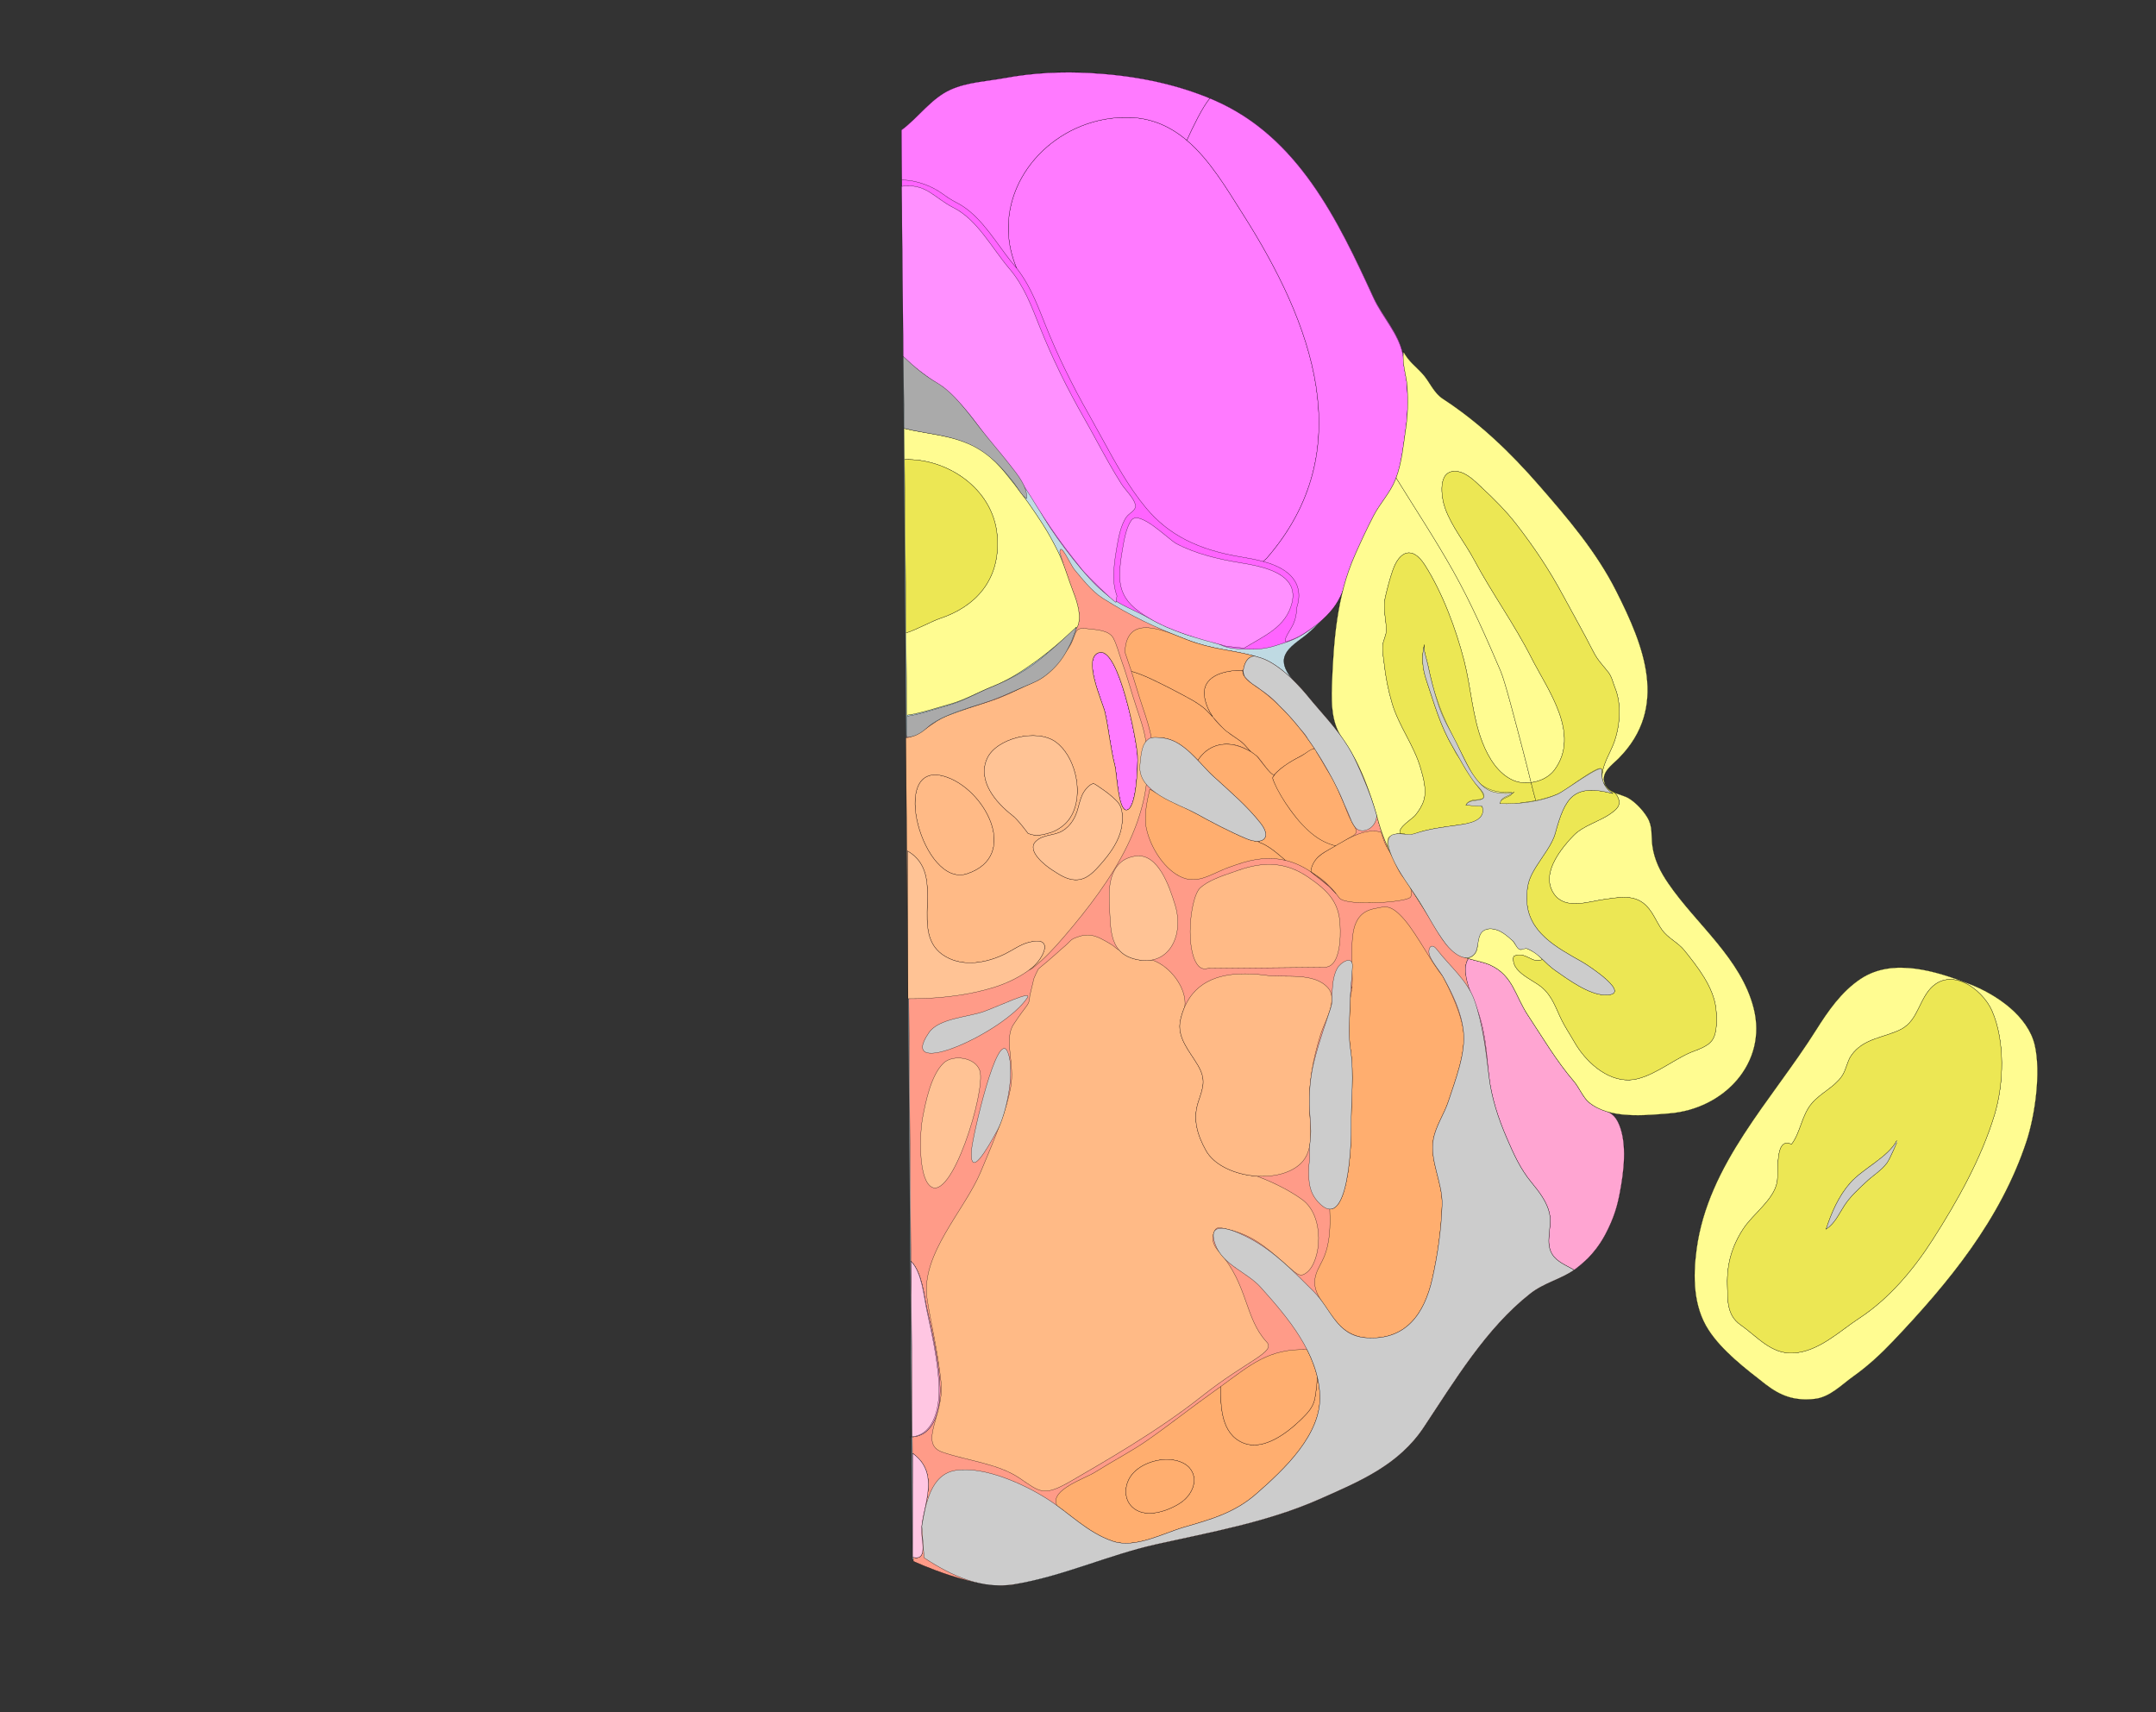 <svg width="8704" height="6911" xmlns="http://www.w3.org/2000/svg">
<rect width="100%" height="100%" fill="#333333" stroke="none"/>
<g transform="scale(1.0)">
<g id="180640617" order="1" parent_id="" graphic_group_label_id="28" graphic_group_label="Atlas - Adult Mouse" sub_image_id="100960200" transform=" scale(1.0, 1.0)"><path id="180640619" parent_id="180640617" order="0" structure_id="8" d="M7080.035,4069.88
			c-51.205-200.965-229.982-337.185-343.378-502.019c-33.128-48.157-57.444-95.359-65.534-153.385
			c-5.843-41.923,2.498-77.044-20.785-115.315c-17.29-28.417-45.333-58.409-73.292-75.813
			c-32.424-20.191-82.765-18.019-98.433-60.488c-16.637-45.092,29.252-73.856,56.621-101.602
			c203.437-206.227,100.824-455.032-9.729-674.396c-80.647-160.029-195.513-294.069-312.108-427.941
			c-114.189-131.111-240.313-252.719-386.56-347.981c-40.405-26.318-53.356-68.538-84.14-102.382
			c-27.928-30.716-55.373-49.147-76.205-88.021c-0.858,4.632-1.369,9.428-1.621,14.34c-0.402-2.08-0.805-4.161-1.219-6.233
			c-17.207-85.988-82.565-150.735-118.48-228.9c-144.175-313.814-304.934-649.133-643.271-795.776
			c-156.914-68.007-327.143-99.75-497.371-109.377c-117.162-6.626-233.405-1.19-348.896,20.195
			c-72.244,13.377-151.038,16.432-218.797,47.079c-78.187,35.36-129.173,112.071-197.563,162.49l44.809,5770.097
			c111.05,53.101,279.044,123.199,411.34,101.374c195.231-32.203,379.954-118.563,572.536-161.448
			c222.829-49.618,449.989-89.821,659.94-182.66c164.28-72.638,319.047-137.47,420.467-290.106
			c123.889-186.455,250.842-398.642,428.877-538.701c57.408-45.162,125.811-58.684,183.91-100.637
			c100.41-72.488,155.873-188.604,178.461-307.156c15.813-82.997,30.539-195.697-2.984-275.863
			c-11.999-28.68-26.605-41.623-43.275-50.16c77.941,21.58,172.599,11.871,246.246,5.881
			C6960.917,4476.964,7136.297,4290.684,7080.035,4069.88z M5277.309,2807.014c-32.979-40.652-114.402-101.861-89.244-161.688
			c15.211-36.173,60.098-60.91,88.867-85.099c39.847-33.498,72.957-71.599,105.006-112.369
			c21.154-26.902,34.096-55.447,45.111-86.12c-36.729,132.138-45.234,269.856-50.432,407.955
			c-2.597,69.118-0.137,140.094,33.32,196.729C5369.043,2911.039,5322.092,2862.206,5277.309,2807.014z M5456.758,3038.98
			c-0.744-1.358-1.507-2.693-2.26-4.041c35.656,61.041,73.331,146.814,111.245,284.56
			C5539.051,3222.543,5505.221,3127.385,5456.758,3038.98z M6414.146,4449.305c-13.057-10.947-24.209-29.349-35.141-47.451
			c10.926,18.095,22.074,36.484,35.123,47.437c1.018,0.854,2.049,1.685,3.084,2.511
			C6416.193,4450.99,6415.172,4450.165,6414.146,4449.305z" style="stroke:black;fill:#bfdae3"/><path id="180640620" parent_id="180640617" order="1" structure_id="8" d="M6897.411,5368.913
			c54.653,84.274,148.474,155.933,227.901,217.754c63.119,49.119,118.388,69.13,199.437,60.858
			c62.795-6.408,109.677-57.188,158.804-92.08c57.976-41.168,110.215-89.723,159.094-141.125
			c225.87-237.533,434.32-491.354,538.53-806.113c34.74-104.936,59.224-279.484,33.747-389.073
			c-27.708-119.162-156.432-205.675-264.063-247.21c-133.045-51.341-308.699-107.572-439.238-20.904
			c-77.561,51.49-131.813,130.09-180.499,207.471c-178.263,283.278-436.13,540.506-482.175,885.494
			C6834.357,5153.298,6835.343,5273.2,6897.411,5368.913z" style="stroke:black;fill:#bfdae3"/><path id="180640649" parent_id="180640617" order="2" structure_id="313" d="M4153.677,1985.58
			c-46.388-70.1-89.479-117.782-143.144-187.467c-53.313-69.228-99.764-148.117-180.869-216.186
			c-48.012-40.289-137.936-98.901-183.044-141.554l-7.347-916.021c68.391-50.42,119.377-127.13,197.563-162.491
			c67.759-30.647,146.554-33.702,218.797-47.079c115.49-21.385,231.733-26.821,348.896-20.195
			c170.229,9.627,340.457,41.371,497.371,109.377c338.338,146.645,499.097,481.962,643.271,795.776
			c35.915,78.165,101.273,142.912,118.48,228.9c19.57,97.811,26.242,204.123,11.543,302.931
			c-9.977,66.947-16.262,140.68-41.381,204.149c-21.143,53.415-61.92,95.413-88.283,145.996
			c-26.699,51.229-51.142,104.25-74.566,156.898c-11.877,26.686-21.375,54.741-30.33,82.513
			c-15.021,46.542-28.486,88.307-58.699,126.729c-51.717,65.77-113.544,120.832-194.225,146.519
			c-13.106,4.168-25.899,8.024-38.869,12.278c-34.276,11.242-75.394,16.015-111.396,14.236
			c-34.008-1.683-78.188-1.465-108.847-17.53c-42.365-22.203-95.584-27.038-141.242-42.69
			c-47.689-16.351-98.873-38.37-140.063-60.865c-99.956-54.591-139.218-56.869-221.895-137.101
			c-67.783-65.784-186.762-220.644-229.504-306.991C4189.216,2042.201,4161.79,1997.833,4153.677,1985.58z" style="stroke:black;fill:#ff64ff"/><path id="180640650" parent_id="180640617" order="3" structure_id="313" d="M4592.371,3049.288
			c2.104,34.935-3.455,222.676-46.1,220.627c-32.297-1.549-37.914-149.937-44.883-176.881
			c-18.289-70.759-24.699-146.657-40.633-217.986c-8.887-39.794-94.955-224.364-21.635-241.284
			C4517.902,2615.646,4588.773,2989.381,4592.371,3049.288z" style="stroke:black;fill:#ff64ff"/><path id="180640656" parent_id="180640617" order="4" structure_id="811" d="M4791.584,566.575
			c-63.791-54.072-139.383-90.526-233.868-92.663c-270.331-6.113-496.71,211.619-486.833,462.162h-0.003
			c1.888,47.873,12.409,96.943,32.89,145.881c0.529,0.67,1.041,1.347,1.564,2.019l0.012-0.009c0.64,0.818,1.26,1.646,1.892,2.466
			c0.715,0.929,1.433,1.856,2.14,2.789c0.912,1.203,1.807,2.413,2.703,3.622c0.668,0.9,1.342,1.798,2.002,2.702
			c0.946,1.297,1.877,2.602,2.809,3.905c0.589,0.823,1.186,1.644,1.77,2.471c1.141,1.618,2.263,3.246,3.381,4.875
			c0.355,0.519,0.721,1.033,1.074,1.552c1.459,2.142,2.896,4.291,4.316,6.448c0.469,0.711,0.924,1.429,1.389,2.142
			c0.955,1.464,1.908,2.929,2.845,4.398c0.563,0.885,1.115,1.774,1.672,2.662c0.821,1.309,1.646,2.615,2.456,3.93
			c0.583,0.946,1.156,1.896,1.732,2.845c0.769,1.265,1.537,2.526,2.293,3.794c0.586,0.981,1.164,1.966,1.744,2.951
			c0.73,1.241,1.461,2.483,2.183,3.729c0.58,1.002,1.153,2.007,1.729,3.013c0.707,1.237,1.41,2.476,2.106,3.717
			c0.567,1.012,1.133,2.025,1.694,3.039c0.689,1.244,1.375,2.489,2.056,3.736c0.554,1.014,1.104,2.028,1.651,3.046
			c0.676,1.255,1.348,2.512,2.015,3.771c0.536,1.011,1.071,2.023,1.603,3.036c0.668,1.276,1.33,2.554,1.989,3.833
			c0.517,1.001,1.034,2.001,1.545,3.004c0.666,1.307,1.324,2.615,1.981,3.923c0.49,0.979,0.984,1.956,1.472,2.937
			c0.679,1.366,1.349,2.733,2.019,4.104c0.453,0.925,0.91,1.848,1.357,2.772c0.729,1.504,1.448,3.011,2.167,4.518
			c0.379,0.794,0.763,1.586,1.14,2.381c0.961,2.03,1.912,4.063,2.856,6.099c0.127,0.273,0.258,0.548,0.385,0.821
			c1.071,2.313,2.131,4.63,3.183,6.948c0.336,0.741,0.668,1.484,1,2.227c0.711,1.579,1.424,3.157,2.127,4.738
			c0.41,0.925,0.815,1.851,1.225,2.774c0.62,1.405,1.241,2.811,1.855,4.218c0.431,0.986,0.856,1.975,1.285,2.96
			c0.584,1.349,1.168,2.695,1.748,4.044c0.437,1.018,0.869,2.035,1.304,3.054c0.563,1.318,1.125,2.639,1.683,3.959
			c0.439,1.038,0.875,2.076,1.313,3.114c0.549,1.308,1.098,2.614,1.643,3.921c0.434,1.039,0.865,2.077,1.297,3.116
			c0.543,1.312,1.084,2.621,1.625,3.931c0.426,1.035,0.853,2.07,1.276,3.105c0.544,1.327,1.086,2.653,1.627,3.98
			c0.412,1.011,0.824,2.021,1.233,3.031c0.551,1.356,1.1,2.711,1.646,4.067c0.398,0.988,0.799,1.976,1.197,2.964
			c0.555,1.376,1.106,2.752,1.658,4.128c0.391,0.971,0.78,1.942,1.168,2.913c0.58,1.45,1.16,2.898,1.737,4.348
			c0.349,0.874,0.698,1.749,1.046,2.622c0.674,1.691,1.346,3.382,2.018,5.071c0.252,0.633,0.504,1.267,0.756,1.899
			c0.916,2.309,1.832,4.614,2.748,6.919l6.235,15.677c48.8,122.352,107.547,243.302,179.618,369.76l50.389,91.017
			c52.709,96.623,107.222,196.541,176.955,280.318c90.267,108.454,209.192,169.719,385.613,198.639
			c29.111,4.771,59.336,10.293,88.014,18.11l14.256-12.965c380.781-437.586,181.947-951.991-95.705-1388.427
			C4953.176,762.83,4885.044,645.794,4791.584,566.575" style="stroke:black;fill:#ff7aff"/><path id="180640655" parent_id="180640617" order="5" structure_id="820" d="M4070.883,936.075
			c-9.877-250.543,216.502-468.275,486.833-462.162c94.485,2.136,170.077,38.59,233.868,92.663l0.586-1.641
			c23.165-50.239,61.777-131.773,92.286-167.956c-152.049-63.158-315.983-93.068-479.925-102.378
			c-117.163-6.651-233.406-1.202-348.896,20.255c-72.242,13.426-151.037,16.488-218.795,47.24
			c-78.186,35.487-129.17,112.464-197.56,163.062l1.617,201.605l-1.001,0.005c61.06-0.677,124.295,26.408,161.39,52.944
			c18.078,12.928,36.769,26.299,59.046,37.469c2.146,1.077,4.271,2.188,6.383,3.322c0.688,0.369,1.364,0.752,2.046,1.126
			c1.423,0.781,2.841,1.567,4.246,2.373c0.791,0.453,1.574,0.916,2.359,1.377c1.293,0.759,2.581,1.526,3.86,2.307
			c0.802,0.487,1.6,0.979,2.396,1.477c1.274,0.795,2.54,1.603,3.801,2.417c0.757,0.489,1.518,0.977,2.27,1.474
			c1.364,0.9,2.716,1.817,4.063,2.741c0.624,0.428,1.252,0.847,1.872,1.277c1.955,1.359,3.897,2.741,5.82,4.148
			c0.104,0.076,0.206,0.155,0.31,0.231c1.821,1.337,3.629,2.696,5.424,4.074c0.629,0.481,1.25,0.977,1.875,1.464
			c1.268,0.988,2.531,1.979,3.785,2.987c0.715,0.573,1.423,1.153,2.133,1.733c1.164,0.951,2.322,1.908,3.476,2.874
			c0.722,0.604,1.439,1.211,2.155,1.822c1.152,0.981,2.298,1.975,3.439,2.973c0.681,0.596,1.362,1.188,2.039,1.789
			c1.243,1.104,2.478,2.22,3.707,3.341c0.554,0.505,1.109,1.001,1.66,1.509c1.768,1.629,3.524,3.271,5.267,4.937
			c0.189,0.182,0.377,0.368,0.566,0.551c1.558,1.492,3.104,2.997,4.643,4.518c0.592,0.584,1.177,1.177,1.766,1.765
			c0.819,0.818,1.644,1.63,2.456,2.456c-0.813-0.825-1.637-1.637-2.456-2.456c34.404,34.376,64.136,75.218,93.285,115.271
			c19.853,27.287,38.603,53.058,58.315,76.141c3.59,4.206,7.08,8.46,10.475,12.758c-20.48-48.937-31.002-98.008-32.89-145.881
			L4070.883,936.075" style="stroke:black;fill:#ff7aff"/><path id="180640654" parent_id="180640617" order="6" structure_id="828" d="M5663.688,1432.719
			c-17.209-86.296-82.57-151.273-118.488-229.719c-144.184-314.931-304.95-651.443-643.293-798.621
			c-5.797-2.521-11.617-4.977-17.449-7.399c-30.509,36.183-69.121,117.717-92.286,167.956l-0.586,1.641
			c93.46,79.219,161.592,196.255,226.699,298.603c277.651,436.438,476.485,950.841,95.705,1388.427l-14.257,12.966
			c52.204,14.23,99.282,36.077,125.18,74.905c12.289,18.427,18.547,39.065,18.729,61.652c0.092,11.305-1.344,23.092-4.297,35.336
			c-0.271,1.13-0.566,2.256-0.87,3.38c-0.097,0.358-0.198,0.716-0.298,1.072c-0.215,0.767-0.436,1.529-0.663,2.292
			c-0.129,0.43-0.257,0.859-0.39,1.288c-0.209,0.675-0.429,1.348-0.648,2.021c-0.137,0.418-0.264,0.836-0.404,1.252h0.002
			c-1.258,25.813-5.609,51.233-17.352,74.452c-8.116,16.052-18.992,31.118-26.467,47.556c-4.533,9.969-5.264,16.094-1.063,19.146
			c23.607-7.756,45.614-16.576,61.385-26.152c49.054-29.786,94.179-64.25,129.424-109.228
			c30.211-38.56,43.676-80.469,58.694-127.178c8.954-27.868,18.452-56.024,30.328-82.804
			c23.425-52.834,47.862-106.042,74.563-157.452c26.36-50.762,67.138-92.909,88.277-146.516
			c25.118-63.691,31.4-137.687,41.375-204.87C5689.936,1637.566,5683.262,1530.877,5663.688,1432.719z" style="stroke:black;fill:#ff7aff"/><path id="180640651" parent_id="180640617" order="7" structure_id="460" d="M4592.371,3049.288c2.104,34.935-3.455,222.676-46.1,220.627
			c-32.297-1.549-37.914-149.937-44.883-176.881c-18.289-70.759-24.699-146.657-40.633-217.986
			c-8.887-39.794-94.955-224.364-21.635-241.284C4517.902,2615.646,4588.773,2989.381,4592.371,3049.288z" style="stroke:black;fill:#ff7aff"/><path id="180640652" parent_id="180640617" order="8" structure_id="795" d="M4509.229,2405.671
			c-8.801-23.068-13.027-48.104-13.258-76.625c-0.252-31.552,3.943-67.167,10.848-108.451l0.473-2.834
			c6.765-40.505,16.018-95.983,39.746-130.249c12.354-17.84,43.149-27.088,35.893-52.402c-7.977-27.819-40.494-57.707-56.217-82.456
			c-17.956-28.259-34.9-57.141-51.406-86.261c-33.08-58.377-64.19-117.837-97.416-176.132
			c-68.86-120.829-129.543-243.584-181.049-372.731c-33.039-82.859-63.229-164.23-121.834-232.873
			c-69.774-81.717-129.166-197.86-225.469-246.153c-78.025-39.124-110.475-100.092-209.824-86.171l6.941,692.102
			c45.11,42.807,135.036,101.629,183.048,142.061c81.108,68.309,127.561,147.482,180.875,216.958
			c47.493,61.889,110.786,135.756,151.599,202.633c71.598,117.31,120.09,186.117,206.483,293.71
			c22.349,27.823,118.683,120.895,136.386,131.877L4509.229,2405.671z" style="stroke:black;fill:#ff90ff"/><path id="180640653" parent_id="180640617" order="9" structure_id="616" d="M5214.936,2374.903c-0.242-0.714-0.563-1.375-0.83-2.078
			c-0.74-1.998-1.473-3.996-2.351-5.916c-0.024-0.062-0.065-0.117-0.091-0.177c-29.754-64.612-136.161-83.619-203.85-94.715
			c-0.058-0.009-0.105-0.021-0.162-0.031c-88.356-14.495-178.734-35.458-258.469-77.288c-31.824-16.7-150.467-139.744-182.392-93.64
			c-21.202,30.623-29.824,84.67-36.308,123.453c-22.989,137.55-13.969,198.164,107.75,270.527
			c91.41,54.348,192.283,81.375,311.963,113.586l72.272,7.717c81.765-49.987,169.812-85.131,193.538-183.451
			c0.896-3.731,1.625-7.376,2.184-10.932C5220.988,2404.184,5219.594,2388.597,5214.936,2374.903z" style="stroke:black;fill:#ff90ff"/><path id="180640627" parent_id="180640617" order="10" structure_id="771" d="M6266.033,5062.816
			c-28.411-46.328-1.454-105.223-9.148-155.592c-7.916-51.824-43.459-96.508-75.873-135.914
			c-43.572-52.965-70.476-113.074-97.519-175.799c-35.774-82.967-62.558-164.67-72.86-254.403
			c-11.082-96.515-14.814-177.37-56.31-290.662c-17.153-46.828-57.545-135.386-26.015-180.901
			c-13.379-4.144-26.567-9.31-39.33-16.793c-57.861-33.948-77.722-83.477-111.914-138.484
			c-76.799-123.559-172.47-253.612-211.321-394.768c-26.692-96.957-60.522-192.114-108.985-280.52
			c-48.711-88.863-116.246-154.074-179.457-231.982c-43.988-54.209-119.793-129.774-187.164-151.123
			c-104.562-33.133-185.621-29.614-300.543-74.299c-128.683-50.035-222.472-93.604-338.779-167.26
			c-43.189-27.35-85.671-82.143-113.404-115.164c-15.387-18.328-57.115-115.355-58.885-70
			c36.439,128.211,71.299,207.7,72.895,258.494c2.797,89.099-74.169,205.375-149.673,250.502
			c-111.871,66.871-246.655,93.012-435.972,182.906c-34.142,16.213-66.227,51.395-105.327,48.774l22.7,2830.78
			c1.815-0.126,3.609-0.283,5.371-0.488l-9.84-708.113c45.147,47.529,51.474,138.283,65.066,198.839
			c22.059,98.306,43.653,193.878,50.518,294.924c5.177,76.356-10.572,203.208-105.744,214.351l0.009,0.631
			c-0.583,0.067-3.009,0.102-5.377,0.112l1.508,188.051l0.235-121.813c75.916,55.974,68.929,129.369,51.204,214.194
			c-9.489,45.405-18.406,72.954-14.257,120.47c2.683,30.662,17.516,98.403-34.795,84.832l0.125,15.729
			c0,0,260.48,122.286,408.254,93.497c194.209-37.838,379.953-118.563,572.535-161.448c222.83-49.618,449.989-89.822,659.94-182.66
			c164.281-72.639,319.048-137.471,420.467-290.107c123.89-186.455,250.843-398.641,428.878-538.701
			c57.407-45.162,121.084-57.404,177.695-96.279C6323.277,5107.867,6285.622,5094.759,6266.033,5062.816z M4546.271,3269.915
			c-32.297-1.549-37.914-149.937-44.883-176.881c-18.289-70.759-24.699-146.657-40.633-217.986
			c-8.887-39.794-94.955-224.364-21.635-241.284c78.78-18.117,149.652,355.618,153.25,415.524
			C4594.475,3084.221,4588.916,3271.964,4546.271,3269.915z" style="stroke:black;fill:#ff9b88"/><path id="180640634" parent_id="180640617" order="11" structure_id="7" d="M5368.37,4883.762c2.493,64.278,2.228,131.551-24.155,192.846
			c-14.689,34.137-37.078,61.873-36.537,101.102c0.569,41.625,26.496,72.379,48.646,105.138
			c17.77,26.269,36.343,52.377,59.456,74.271c25.646,24.295,61.214,40.043,96.519,42.929
			c163.375,13.349,238.639-97.242,270.381-239.167c21.828-97.593,35.799-196.984,39.261-296.895
			c3.095-89.088-51.11-177.269-35.177-265.172c9.85-54.346,43.967-101.873,60.557-152.793
			c27.088-83.117,70.998-194.064,60.842-282.427c-10.521-91.49-84.172-223.448-84.172-223.448
			c-41.19-48.797-102.051-165.389-150.963-223.816c-54.592-65.2-79.482-57.385-108.897-51.412
			c-25.419,5.164-79.217,9.228-97.929,83.681c-17.883,71.177-1.063,212.303-9.181,241.183l2.095-7.603
			c-3.871,23.418-8.414,46.512-8.727,64.39c-1.096,62.334-8.014,124.954,1.475,186.982c16.195,105.872,1.608,208.5,3.283,313.971
			c0.738,46.539-6.967,335.685-86.689,333.481L5368.37,4883.762z" style="stroke:black;fill:#ffae6f"/><path id="180640642" parent_id="180640617" order="12" structure_id="123" d="M5673.771,3550.948
			c-20.006-21.214-33.395-46.991-43.711-74.37c-8.83-23.432-24.008-42.151-35.238-64.771c-7.915-15.949-13.542-33.835-18.445-51.826
			l-3.605-1.188c-54.287-16.149-122.736,19.628-182.857,55.339c-56.15,33.357-87,50.239-97.271,94.598l-1.771,9.728
			c1.635,1.087,3.269,2.187,4.901,3.307c28.423,19.513,60.565,34.269,111.108,102.95c25.524,34.684,281.11,18.531,288.799-5.056
			C5703.885,3594.494,5690.479,3568.661,5673.771,3550.948z" style="stroke:black;fill:#ffae6f"/><path id="180640644" parent_id="180640617" order="13" structure_id="860" d="M4694.188,2978.797
			c56.367,6.506,100.931,47.503,141.545,90.255l2.883-3.567c33.649-49.05,82.041-65.748,130.313-60.407
			c40.508,1.999,85.394,32.75,80.493,28.207c-25.604-23.742-13.686-20.454-51.123-48.563
			c-15.574-11.342-30.898-19.509-38.834-27.443c-24.591-18.918-46.787-39.809-63.986-64.482l-13.928-14.184
			c-19.133-22.889-54.138-45.328-80.271-59.166c-26.099-13.815-49.412-27.243-76.06-40.459
			c-50.313-24.953-102.9-53.479-157.469-69.218l-0.202-0.065c8.022,24.917,15.567,49.74,22.951,74.078l7.222,23.746l16.383,50.308
			c13.252,39.44,26.929,80.147,34.258,122.126C4663.477,2977.441,4679.053,2977.046,4694.188,2978.797z" style="stroke:black;fill:#ffae6f"/><path id="180640648" parent_id="180640617" order="14" structure_id="868" d="M4959.465,2957.275
			c5.785,4.375,25.502,18.646,38.834,27.443c12.746,8.413,20.193,14.989,25.991,21.124c12.388,13.108,17.231,24.198,50.108,46.884
			c12.961,8.942,59.039,86.144,70.401,73.882c44.997-48.558,126.135-81.814,161.161-105.814
			c-2.113-4.979-25.211-35.452-27.098-39.247c-9.447-13.103-19.176-26-29.191-38.665c-10.542-11.989-24.846-30.891-45.417-53.506
			c-11.896-13.078-26.058-25.514-42.362-43.446c-21.953-21.029-45.033-40.915-69.299-59.46c-9.276-6.438-17.547-11.887-24.095-16.47
			c-4.626-3.238-8.823-6.323-12.633-9.256c-13.25-8.904-25.237-18.092-31.601-30.594c-5.723-8.123-5.768-12.149-5.768-12.149
			l-2.247-11.797c-73.382-1.934-170.76,22.694-152.502,112.888c5.706,28.184,16.849,52.357,31.728,73.702
			C4895.479,2892.793,4942.508,2949.951,4959.465,2957.275z" style="stroke:black;fill:#ffae6f"/><path id="180640647" parent_id="180640617" order="15" structure_id="875" d="M5308.205,3023.038
			c-11.893-5.185-40.893,22.255-60.352,31.659c-35.959,17.378-93.49,52.199-110.604,86.054
			c21.771,70.159,77.695,136.263,101.895,168.713c27.095,36.313,88.595,91.196,145.071,103.669c2.556,0.564,5.61,3,7.629,1.426
			c4.987-3.892,10.911-6.525,17.321-10.225c10.687-6.166,23.102-13.293,34.205-19.821c8.463-4.976,22.137-11.415,26.461-16.004
			c16.236-17.229-7.551-35.917-14.274-54.562c-0.353-0.654-0.706-1.306-1.058-1.947c-12.355-22.517-20.383-46.316-28.576-67.569
			c-16.822-35.826-33.559-83.345-55.627-116.464c-16.102-24.164-36.604-63.316-54.182-90.467
			C5313.17,3032.949,5313.036,3025.145,5308.205,3023.038z" style="stroke:black;fill:#ffae6f"/><path id="180640646" parent_id="180640617" order="16" structure_id="883" d="M4725.223,2778.982
			c26.646,13.217,49.961,26.645,76.059,40.459c26.133,13.838,61.137,36.278,80.271,59.168l13.926,14.183
			c-14.879-21.345-26.021-45.519-31.727-73.702c-18.258-90.193,79.12-114.82,152.502-112.888L5018.5,2718
			c0,0,0.045,4.027,5.768,12.148c-4.908-9.642-6.471-21.252-2.678-36.229c7.695-30.393,22.875-43.786,42.199-45.791
			c-92.324-25.133-169.104-25.691-274.194-66.553c-84.737-32.949-241.42-110.588-248.116,50.794
			c0.316,0.954,7.846,23.458,7.846,23.458c6.424,17.913,12.446,35.916,18.229,53.872l0.202,0.065
			C4622.32,2725.505,4674.908,2754.03,4725.223,2778.982z" style="stroke:black;fill:#ffae6f"/><path id="180640645" parent_id="180640617" order="17" structure_id="891" d="M4968.93,3005.077
			c-48.272-5.341-96.664,11.356-130.313,60.407l-2.884,3.567c21.611,22.749,42.107,45.994,62.667,64.806
			c64.188,58.729,137.658,121.236,191.03,189.863c34.568,44.451,21.767,71.144-12.071,72.043l6.944,4.91
			c37.429,12.859,74.015,46.109,103.334,71.023l1.063,1.055c36.754,8.678,72.035,24.967,107.074,49.01
			c25.884,17.77,49.354,34.78,97.995,85.799c-30.954-37.279-87.775-72.885-97.995-85.799c-8.041-10.161,4.397-37.423,17.728-54.068
			c18.418-23.002,49.957-36.213,78.344-53.135l-1.932-0.428c-43.84-12.086-75.002-31.367-107.508-60.7
			c-68.386-61.708-130.842-166.274-145.155-212.68c-0.831-1.957,9.332-15.312,7.551-14.143
			c-10.175,6.677-37.091-32.239-70.401-73.881C5045.188,3026.39,4998.503,3008.348,4968.93,3005.077" style="stroke:black;fill:#ffae6f"/><path id="180640643" parent_id="180640617" order="18" structure_id="915" d="M5084.302,3400.674l-6.944-4.91
			c-12.492,0.334-27.848-2.844-44.752-9.948c-67.412-28.335-140.271-66.487-204.143-101.878
			c-39.706-22.004-120.573-60.392-186.693-97.747c-10.832,46.801-23.655,105.616-14.853,152.028
			c13.149,69.367,58.884,149.114,118.251,189.043c82.298,55.347,140.93-0.515,221.991-28.205l23.401-8.104
			c73.631-26.18,137.865-32.432,198.14-18.201l-1.063-1.055C5158.316,3446.783,5121.73,3413.533,5084.302,3400.674z" style="stroke:black;fill:#ffae6f"/><path id="180640631" parent_id="180640617" order="19" structure_id="122" d="M5328.548,5632.279
			c-1.058-25.955-4.837-51.324-10.865-76.129c-0.388,41.446-9.847,90.802-9.847,90.802c-6.594,34.144-30.488,58.729-54.701,82.315
			c-55.521,54.069-151.736,129.295-234.358,95.308c-88.386-36.353-91.513-146.199-90.431-226.423l-0.045-1.036
			c-8.055,5.856-16.313,11.8-24.815,17.813c-88.731,62.752-182.13,136.86-271.272,199.051
			c-62.844,43.846-122.305,73.512-213.5,130.194c-38.644,24.021-178.324,69.642-153.1,129.716l-1.32,1.719
			c73.787,53.352,140.66,116.906,229.445,146.359c89.586,29.682,201.714-32.415,286.251-56.914
			c109.135-31.615,204.058-57.863,291.707-134.582C5185.04,5931.264,5335.001,5790.578,5328.548,5632.279z M4784.57,6051.498
			c-6.791,6.475-14.487,12.484-23.07,17.863c-51.514,32.315-141.682,62.777-191.682,12.905
			c-36.658-36.554-29.348-96.093,3.11-133.397c36.828-42.336,108.215-64.072,163.729-55.26
			C4833.949,5909.061,4842.057,5996.708,4784.57,6051.498z" style="stroke:black;fill:#ffae6f"/><path id="180640629" parent_id="180640617" order="20" structure_id="105" d="M4736.658,5893.609
			c-55.514-8.813-126.9,12.924-163.729,55.26c-32.459,37.306-39.77,96.845-3.111,133.397c50,49.872,140.168,19.41,191.682-12.905
			c8.584-5.379,16.279-11.39,23.071-17.863C4842.057,5996.708,4833.949,5909.061,4736.658,5893.609z" style="stroke:black;fill:#ffae6f"/><path id="180640630" parent_id="180640617" order="21" structure_id="114" d="M5018.775,5824.575
			c82.623,33.987,178.838-41.237,234.358-95.308c24.213-23.588,48.108-48.172,54.701-82.315c0,0,9.459-49.354,9.847-90.802
			c-9.041-37.199-23.152-73.121-40.805-107.809l0.204-0.113c-155.021-5.564-229.332,62.042-348.78,148.889l0.045,1.035
			C4927.264,5678.376,4930.391,5788.223,5018.775,5824.575z" style="stroke:black;fill:#ffae6f"/><path id="180640639" parent_id="180640617" order="22" structure_id="880" d="M3809.686,3132.96
			c164.17,45.41,313.224,322.429,93.902,394.534C3725.93,3585.73,3585.759,3071.023,3809.686,3132.96z" style="stroke:black;fill:#ffba86"/><path id="180640628" parent_id="180640617" order="23" structure_id="898" d="M4626.003,2991.839
			c-9.255-60.307-33.269-118.472-51.243-177.381c-15.5-50.776-30.09-100.557-48.033-150.604
			c-10.079-28.114-17.549-59.545-31.335-86.347c-0.05-0.101-0.099-0.198-0.147-0.294c-16.443-32.272-64.571-34.49-95.408-38.139
			c-55.233-6.536-51.582-0.756-70.213,47.24c-9.008,23.201-26.146,43.104-40.133,63.415
			c-29.551,42.836-64.383,80.302-111.655,101.759c-59.278,26.909-118.079,58.797-180.22,78.794
			c-59.211,19.06-118.614,37.706-176.56,60.374c-55.61,21.75-107.149,80.249-164.038,88.311l8.678,1052.664l-1.685-596.177
			c166.478,97.863-5.908,335.313,154.291,426.819c73.86,42.194,166.476,24.375,238.882-11.087
			c31.9-15.635,60.188-37.419,95.051-46.78c107.528-28.874,59.897,64.471,14.299,101.953c-4.506,3.705-9.181,7.318-13.983,10.846
			c10.478-6.014,16.905-9.849,16.905-9.849c46.356-36.088,86.521-79.575,128.929-129.187
			C4487.154,3557.355,4672.262,3293.275,4626.003,2991.839z M3903.588,3527.494c-177.659,58.236-317.829-456.471-93.902-394.534
			C3973.855,3178.37,4122.909,3455.389,3903.588,3527.494z M4150.148,3363.874c0,0-39.564-54.351-61.964-71.603
			c-68.092-52.433-142.678-140.426-103.424-229.332c36.44-82.537,200.776-123.868,277.925-67.341
			c36.579,26.945,63.466,73.161,76.884,123.923c18.888,71.45,11.087,151.89-33.911,200.24
			c-15.682,16.853-41.484,33.944-63.837,40.858C4209.413,3370.633,4180.111,3377.48,4150.148,3363.874z M4521.682,3363.967
			c-14.998,46.412-45.654,87.217-77.479,123.577c-24.979,28.536-54.348,61.476-94.962,63.896
			c-39.215,2.336-70.157-19.715-101.692-39.867c-27.465-17.544-104.631-77.456-65.854-115.046
			c30.391-29.452,73.455-21.642,107.618-42.259c34.698-20.937,53.501-55.389,63.496-93.608
			c5.511-21.062,11.034-43.579,22.077-62.539c5.33-9.149,30.413-41.75,45.157-32.589c0.081,0.048,71.095,44.174,96.04,77.484
			C4538.412,3272.834,4532.042,3331.889,4521.682,3363.967z M4546.271,3269.915c-32.297-1.549-37.914-149.937-44.883-176.881
			c-18.289-70.759-24.699-146.657-40.633-217.986c-8.887-39.794-94.955-224.364-21.635-241.284
			c78.78-18.117,149.652,355.618,153.25,415.524C4594.475,3084.221,4588.916,3271.964,4546.271,3269.915z" style="stroke:black;fill:#ffba86"/><path id="180640632" parent_id="180640617" order="24" structure_id="1093" d="M5074.068,4747.789
			c42.846,16.109,119.012,48.332,182.432,94.211c94,68,77.264,248.164,20,294c-30.426,24.354-40.174,7.796-104.57-48.355
			c-64.377-56.133-117.762-100.283-207.414-123.297c-47.22-12.121-53.679-10.578-61.412,5.306
			c-7.756,15.935-16.658,46.288,19.396,84.349c116,132,102,266,190,362c42,42-76,74-260,220s-408,272-524,340s-128,48-214-10
			s-212-70-310-104s7.732-154.537-4.882-278.517C3786.102,5450.648,3754.5,5326,3742.5,5240
			c-24.786-177.634,150.215-352,216.215-508s104.803-252.729,121.311-341.021c18.264-97.692-28.524-193.979,11.803-255.726
			c56.632-86.711,63.672-74.254,65.672-116.405l13.508-56.185c0-12.664,21.492-51.769,21.492-51.769
			c13.135-10.226,57.755-48.223,70.088-59.606l24.385-21.829c35.423-28.814,31.85-34.956,53.527-43.46
			c52-20.399,78.136-15.333,148,28c11.789,7.313,19.717,17.188,30.203,21.946h-0.002c17.631,19.623,43.877,33.754,83.273,39.729
			c17.75,2.693,34.126,2.379,49.036-0.492l-0.002-0.009c74.701,25.145,141.563,115.569,132.177,188.304
			c-7.084,16-12.945,33.736-17.441,53.356c-16.187,70.652,36.345,125.521,69.828,182.416c34.926,59.341,21.537,90.398,2.178,148.803
			c-23.078,69.642-4.258,132.744,30.674,195.787c34.005,61.371,120.001,98.543,205.646,103.953v-0.004H5074.068z" style="stroke:black;fill:#ffba86"/><path id="180640636" parent_id="180640617" order="25" structure_id="534" d="M4998.438,3513.502l-0.09,0.023l0.099-0.023l-23.498,8.137
			c-44.547,15.219-99.985,34.158-130.876,63.979c-34.784,33.552-58.063,213.991-18.379,294.612
			c15.626,31.734,33.59,32.474,47.494,29.568l2.234-0.479l471.607-4.668c14.137-0.404,25.227-5.514,34.491-16.079
			c22.664-25.819,32.942-84.437,28.165-160.768c-5.456-86.844-49.027-132.499-127.538-186.394
			C5196.65,3482.741,5109.163,3474.133,4998.438,3513.502z" style="stroke:black;fill:#ffba86"/><path id="180640633" parent_id="180640617" order="26" structure_id="621" d="M4814.637,4012.008
			c-22.033,26.659-38.859,61.055-48.892,104.828c-16.187,70.652,36.345,125.521,69.827,182.416
			c34.926,59.341,21.537,90.398,2.178,148.803c-23.078,69.642-4.258,132.744,30.674,195.787
			c60.84,109.799,288.094,142.135,382.021,53.717c54.802-51.602,40.267-141.367,36.737-207.84
			c-6.237-117.41,13.369-213.037,44.735-315.271c14.998-48.884,71.283-138.34,30.04-185.813
			c-56.673-65.209-171.779-40.832-247.199-51.041C4996.201,3921.525,4881.456,3931.157,4814.637,4012.008z" style="stroke:black;fill:#ffba86"/><path id="180640641" parent_id="180640617" order="27" structure_id="162" d="M4339.57,3119.521c18.887,71.45,11.086,151.89-33.912,200.24
			c-15.682,16.853-41.483,33.944-63.836,40.858c-32.41,10.013-61.711,16.86-91.674,3.254c0,0-39.564-54.351-61.964-71.604
			c-68.092-52.432-142.678-140.425-103.424-229.332c36.44-82.537,200.776-123.868,277.925-67.34
			C4299.266,3022.544,4326.152,3068.76,4339.57,3119.521z" style="stroke:black;fill:#ffc395"/><path id="180640638" parent_id="180640617" order="28" structure_id="604" d="M3665.695,4031.628c12.615,0.055,25.455-0.057,38.471-0.347
			c103.487-2.303,208.398-14.672,307.525-45.246c53.608-16.544,111.541-44.079,154.842-79.68
			c45.599-37.482,93.229-130.827-14.299-101.953c-34.863,9.36-63.15,31.146-95.051,46.779
			c-72.408,35.462-165.021,53.281-238.882,11.087c-160.198-91.507,12.188-328.956-154.291-426.819L3665.695,4031.628z" style="stroke:black;fill:#ffc395"/><path id="180640635" parent_id="180640617" order="29" structure_id="238" d="M3724.044,4515.469
			c-9.749,50.492-18.553,228.107,30.185,271.511c85.785,76.396,226.631-385.194,201.537-464.408
			c-17.531-55.353-109.256-66.58-146.037-31.622C3757.766,4340.334,3736.84,4449.189,3724.044,4515.469z" style="stroke:black;fill:#ffc395"/><path id="180640637" parent_id="180640617" order="30" structure_id="350" d="M4479.07,3654.046c-0.277-4.993-0.514-9.931-0.729-14.771
			c-3.337-74.205,8.358-171.207,107.883-183.527c89.479-11.073,134.531,121.771,157.81,197.713
			c36.369,118.608-20.771,240.617-142.058,222.215C4475.484,3856.491,4484.561,3753.235,4479.07,3654.046z" style="stroke:black;fill:#ffc395"/><path id="180640640" parent_id="180640617" order="31" structure_id="358" d="M4516.083,3243.018
			c22.329,29.817,15.959,88.873,5.599,120.949c-14.998,46.412-45.654,87.217-77.479,123.577
			c-24.979,28.536-54.348,61.476-94.962,63.896c-39.215,2.336-70.157-19.715-101.692-39.867
			c-27.465-17.544-104.631-77.456-65.854-115.046c30.391-29.452,73.455-21.642,107.618-42.259
			c34.698-20.937,53.501-55.389,63.496-93.608c5.511-21.062,11.034-43.579,22.077-62.539c5.33-9.149,30.413-41.75,45.157-32.589
			C4420.124,3165.58,4491.137,3209.705,4516.083,3243.018z" style="stroke:black;fill:#ffc395"/><path id="180640621" parent_id="180640617" order="32" structure_id="354" d="M6539.623,4815.057
			c15.811-82.988,30.521-195.656-2.993-275.807c-28.526-68.188-71.794-47.432-122.483-89.945
			c-22.715-19.047-39.674-60.655-59.713-84c-71.192-82.922-126.769-177.672-186.797-268.552
			c-50.334-76.203-59.59-159-150.199-200.632c-29.023-13.337-72.623-20.844-89.129-26.576
			c-31.529,45.516,10.379,133.552,26.016,180.9c39.46,119.522,45.227,194.147,56.309,290.662
			c10.305,89.734,37.088,171.438,72.861,254.404c27.043,62.725,53.945,122.834,97.52,175.799
			c32.414,39.406,67.955,84.089,75.873,135.913c7.693,50.37-19.264,109.265,9.147,155.592c19.589,31.942,57.244,45.051,88.905,63.81
			c14.705-10.1,42.127-33.26,57.84-49.271c17.537-17.861,44.219-49.139,67.328-92.393
			C6517.977,4914.073,6530.441,4863.229,6539.623,4815.057z" style="stroke:black;fill:#ff9bcd"/><path id="180640622" parent_id="180640617" order="33" structure_id="354" d="M3721.839,6201.766
			c-4.147-47.516,4.769-75.063,14.257-120.47c17.726-84.825,24.713-158.222-51.203-214.194l-0.235,121.813l2.387,297.685
			C3739.355,6300.169,3724.521,6232.427,3721.839,6201.766z" style="stroke:black;fill:#ff9bcd"/><path id="180640623" parent_id="180640617" order="34" structure_id="354" d="M3794.262,5585.77
			c-6.863-101.045-28.459-196.619-50.518-294.924c-13.594-60.556-19.919-151.31-65.067-198.838l9.841,708.112
			C3783.688,5788.979,3799.438,5662.127,3794.262,5585.77z" style="stroke:black;fill:#ff9bcd"/><path id="180640626" parent_id="180640617" order="35" structure_id="101" d="M6539.623,4815.057
			c15.811-82.988,30.521-195.656-2.993-275.807c-28.526-68.188-71.794-47.432-122.483-89.945
			c-22.715-19.047-39.674-60.655-59.713-84c-71.192-82.922-126.769-177.672-186.797-268.552
			c-50.334-76.203-59.59-159-150.199-200.632c-29.023-13.337-72.623-20.844-89.129-26.576
			c-31.529,45.516,6.776,134.884,26.016,180.9c45.627,109.112,45.227,194.147,56.309,290.662
			c10.305,89.734,37.088,171.438,72.861,254.404c27.043,62.725,53.945,122.834,97.52,175.799
			c32.414,39.406,67.955,84.089,75.873,135.913c7.693,50.37-19.264,109.265,9.147,155.592c19.589,31.942,57.244,45.051,88.905,63.81
			c14.705-10.1,42.127-33.26,57.84-49.271c17.537-17.861,44.219-49.139,67.328-92.393
			C6517.977,4914.073,6530.441,4863.229,6539.623,4815.057z" style="stroke:black;fill:#ffa5d2"/><path id="180640625" parent_id="180640617" order="36" structure_id="206" d="M3683.036,5800.419c-1.485,0.163-14.923,0.015-8.927,0.007
			c103.143-3.333,120.95-135.52,116.168-214.24c-6.153-101.092-27.077-196.814-48.444-295.271
			c-13.167-60.648-18.856-151.444-63.669-199.289L3683.036,5800.419z" style="stroke:black;fill:#ffc6e2"/><path id="180640624" parent_id="180640617" order="37" structure_id="230" d="M3684.893,5867.102
			c75.916,55.974,68.929,129.369,51.203,214.194c-9.488,45.405-18.405,72.954-14.257,120.47
			c2.732,31.229,18.075,100.928-37.756,84.006L3684.893,5867.102z" style="stroke:black;fill:#ffc6e2"/><path id="180640657" parent_id="180640617" order="38" structure_id="512" d="M6736.657,3567.862
			c113.396,164.833,292.173,301.053,343.378,502.018c56.262,220.804-119.118,407.085-340.436,425.091
			c-101.502,8.256-242.922,23.596-325.472-45.682c-22.707-19.057-39.664-60.648-59.696-83.984
			c-71.191-82.922-126.768-177.672-186.795-268.552c-50.334-76.203-59.59-159-150.199-200.632
			c-28.813-13.233-59.422-17.379-89.129-26.576c-13.379-4.145-26.567-9.311-39.33-16.794
			c-57.861-33.948-77.722-83.476-111.914-138.483c-76.799-123.559-172.47-253.612-211.321-394.768
			c-50.729-184.3-101.028-275.571-146.64-339.03c-42.17-58.669-45.303-135.814-42.486-210.778
			c6.835-181.623,19.378-362.597,94.35-531.075c23.426-52.647,47.867-105.669,74.566-156.898
			c26.361-50.583,67.141-92.581,88.282-145.996c25.12-63.47,31.405-137.202,41.381-204.149
			c8.384-56.375,9.658-113.606,6.046-170.424c-2.729-43.033-22.586-98.333-14.749-140.612
			c20.833,38.874,48.278,57.305,76.206,88.021c30.782,33.846,43.732,76.063,84.139,102.383
			c146.246,95.262,272.369,216.869,386.561,347.98c116.598,133.873,231.461,267.913,312.107,427.941
			c110.555,219.365,213.166,468.171,9.729,674.396c-27.369,27.744-73.257,56.51-56.621,101.603
			c15.669,42.469,66.009,40.296,98.433,60.487c27.959,17.403,56.002,47.396,73.293,75.813
			c23.283,38.271,14.941,73.394,20.785,115.315C6679.213,3472.502,6703.529,3519.704,6736.657,3567.862z" style="stroke:black;fill:#f0f080"/><path id="180640658" parent_id="180640617" order="39" structure_id="512" d="M6897.411,5368.913
			c54.653,84.274,148.474,155.933,227.901,217.754c63.119,49.119,118.388,69.13,199.437,60.858
			c62.795-6.408,109.677-57.188,158.804-92.08c57.976-41.168,110.215-89.723,159.094-141.125
			c225.87-237.533,434.32-491.354,538.53-806.113c34.74-104.936,59.224-279.484,33.747-389.073
			c-27.708-119.162-156.432-205.675-264.063-247.21c-133.045-51.341-308.699-107.572-439.238-20.904
			c-77.561,51.49-131.813,130.09-180.499,207.471c-178.263,283.278-436.13,540.506-482.175,885.494
			C6834.357,5153.298,6835.343,5273.2,6897.411,5368.913z" style="stroke:black;fill:#f0f080"/><path id="180640659" parent_id="180640617" order="40" structure_id="512" d="M3661.015,2886.921
			c59.156-8.274,114.625-28.332,172.105-44.074c61.208-16.768,115.021-48.373,173.427-71.571
			c63.239-25.108,120.574-62.091,175.525-101.971c59.685-43.311,131.688-105.711,167.107-138.029
			c19.455-41.605-1.006-102.203-15.837-140.42c-21.119-54.473-37.612-115.334-63.758-167.408
			c-18.349-36.563-38.138-73.186-60.431-107.663c-36.918-57.083-72.793-108.872-114.047-160.828
			c-49.242-61.948-94.162-122.567-167.582-157.358c-89.672-42.488-183.272-45.324-277.024-68.029" style="stroke:black;fill:#f0f080"/><path id="180640661" parent_id="180640617" order="41" structure_id="10710" d="M4333.344,2390.855
			c-21.119-54.472-37.611-115.332-63.758-167.407c-18.348-36.563-38.137-73.186-60.431-107.663
			c-36.918-57.083-72.792-108.872-114.046-160.828c-49.243-61.948-94.163-122.567-167.582-157.358
			c-89.672-42.489-183.273-45.323-277.025-68.028l1.144,125.846c165.474-6.939,359.088,112.712,374.326,309.422
			c13.604,175.705-88.07,284.076-230.636,331.373c-30.959,10.273-99.147,46.988-137.336,58.723l3.016,331.989
			c59.156-8.274,114.625-28.332,172.105-44.074c61.207-16.768,115.021-48.373,173.427-71.571
			c63.239-25.108,120.573-62.091,175.524-101.971c59.686-43.311,131.689-105.711,167.108-138.029
			C4368.637,2489.671,4348.174,2429.073,4333.344,2390.855z" style="stroke:black;fill:#fffc91"/><path id="180640660" parent_id="180640617" order="42" structure_id="10708" d="M4025.971,2164.837
			c-15.238-196.71-208.853-316.361-374.326-309.422l6.354,699.518c38.188-11.735,106.377-48.45,137.337-58.723
			C3937.9,2448.913,4039.577,2340.542,4025.971,2164.837z" style="stroke:black;fill:#ece754"/><path id="180640666" parent_id="180640617" order="43" structure_id="10722" d="M5604.557,3384.057
			c3.785-9.265,28.795-18.469,48.371-19.781c-0.248-0.5-0.483-1.013-0.688-1.558c-8.598-22.949,49.545-56.702,61.773-71.874
			c14.43-17.926,27.34-37.588,34.109-59.729c12.693-41.486-1.313-90.566-12.977-130.743
			c-26.645-91.809-87.367-169.017-114.615-260.122c-15.969-53.396-26.711-108.283-32.694-163.661
			c-2.399-22.249-8.149-49.329-5.717-71.612c2.327-21.263,14.976-40.057,14.676-62.209c-0.649-46.617-15.019-85.84-3.994-132.828
			c8.284-35.344,17.896-72.528,29.712-106.836c27.425-79.615,79.398-101.07,129.904-21.767
			c71.304,111.969,125.348,258.166,158.183,385.481c28.2,109.327,33.263,227.242,74.96,332.662
			c23.579,59.608,62.412,124.345,123.887,150.881c21.268,9.184,46.656,11.908,71.717,8.724
			c-9.242-37.26-19.709-80.556-30.613-121.848c-34.857-131.995-74.188-286.289-92.284-328.487
			c-58.147-135.589-118.158-272.812-190.255-401.423c-72.448-129.243-153.99-252.388-231.627-378.321
			c-0.836,2.25-1.688,4.491-2.568,6.716c-21.142,53.415-61.92,95.413-88.281,145.996c-26.701,51.229-51.143,104.25-74.567,156.898
			c-74.972,168.479-87.515,349.452-94.349,531.075c-2.815,74.963,0.315,152.109,42.486,210.778
			c45.609,63.458,95.91,154.73,146.639,339.03c9.244,33.585,21.711,66.541,36.369,98.931
			C5601.383,3403.846,5601.949,3390.439,5604.557,3384.057z" style="stroke:black;fill:#fffc91"/><path id="180640667" parent_id="180640617" order="44" structure_id="10720" d="M6109.445,3150.362
			c-61.474-26.536-100.307-91.271-123.886-150.882c-41.696-105.418-46.76-223.334-74.96-332.66
			c-32.835-127.316-86.879-273.514-158.184-385.482c-50.504-79.304-102.479-57.85-129.903,21.766
			c-11.815,34.309-21.429,71.493-29.712,106.838c-11.023,46.987,3.344,86.211,3.994,132.828
			c0.299,22.151-12.35,40.945-14.676,62.209c-2.434,22.282,3.316,49.362,5.717,71.611c5.984,55.378,16.727,110.266,32.693,163.661
			c27.25,91.106,87.973,168.313,114.615,260.122c11.664,40.177,25.672,89.257,12.978,130.744
			c-6.771,22.14-19.681,41.802-34.11,59.728c-12.229,15.173-70.369,48.925-61.772,71.874c0.204,0.545,0.438,1.06,0.688,1.559
			c11.668-0.782,21.408,1.238,23.571,7.724c-2.163-6.485-11.903-8.506-23.571-7.724c12.261,24.576,77.746-5.833,94.563-9.989
			c46.7-11.543,94.585-17.478,142.153-24.244c34.004-4.837,84.799-9.126,97.191-48.636c4.648-14.804-2.512-28.916-17.672-31.2
			c-4.275-0.638-52.277,1.816-51.068-0.477c11.086-20.927,35.556-21.575,55.68-22.463c33.021-1.46,4.884-37.281-5.952-50.237
			c-14.642-17.518-24.164-38.273-38.405-55.987c-13.808-17.183-23.272-37.753-34.676-56.526
			c-5.385-8.862-12.404-16.668-17.545-25.695c-4.804-8.438-8.406-17.396-13.405-25.81
			c-48.785-82.144-74.649-176.086-104.896-265.833c-16.528-49.068-20.644-93.408-8.892-144.824
			c-4.756,20.816,9.903,59.141,14.165,80.096c5.902,29.029,12.611,57.896,20.229,86.527
			c27.483,103.252,76.334,197.232,125.811,291.336c17.475,33.232,32.727,70.014,59.152,97.442
			c28.19,29.271,72.771,40.501,111.957,40.441c4.035-0.007,21.059-3.106,22.166,2.146c3.608,17.832-51.274,20.56-48.893,43.605
			c26.045,12.253,65.314-0.656,92.209-4.304c17.57-2.377,35.777-4.375,53.535-7.693c-5.376-17.93-11.895-43.522-19.173-72.867
			C6156.104,3162.271,6130.714,3159.546,6109.445,3150.362z" style="stroke:black;fill:#ece754"/><path id="180640668" parent_id="180640617" order="45" structure_id="10674" d="M6058.266,2708.751
			c18.098,42.198,57.426,196.492,92.285,328.487c10.903,41.292,21.371,84.588,30.613,121.848
			c36.986-4.701,73.254-22.28,94.491-51.01c107.457-145.335-27.912-324.04-92.3-451.288
			c-69.836-138.001-159.832-261.435-232.212-397.216c-37.308-69.974-89.951-132.85-116.94-208.019
			c-14.889-41.482-34.019-158.338,48.289-148.37c38.142,4.623,72.123,39.518,98.545,64.26
			c49.854,46.684,99.086,95.329,140.902,149.432c72.105,93.279,132.635,183.762,188.314,287.361
			c41.092,76.461,83.152,149.832,122.297,226.951c18.131,35.706,38.03,53.67,61.209,83.826
			c13.502,17.57,18.191,42.314,26.506,62.598c27.354,66.762,19.396,158.075-6.029,224.018
			c-15.393,39.906-40.098,77.182-45.585,120.337c-0.774,6.09-0.968,11.521-0.685,16.417c1.137,7.602,2.97,14.754,5.566,21.46
			c2.604,4.979,5.959,9.146,9.77,12.864c-1.787-2.993-3.365-6.258-4.689-9.848c-16.637-45.092,29.252-73.856,56.621-101.602
			c203.438-206.228,100.825-455.032-9.729-674.397c-80.647-160.028-195.513-294.069-312.108-427.94
			c-114.19-131.111-240.313-252.72-386.56-347.981c-40.406-26.319-53.356-68.538-84.14-102.382
			c-27.929-30.716-55.373-49.148-76.206-88.021c-7.837,42.279,12.02,97.579,14.749,140.612c3.612,56.818,2.338,114.05-6.046,170.424
			c-9.626,64.602-15.82,135.517-38.813,197.436c77.637,125.933,159.179,249.077,231.627,378.321
			C5940.107,2435.939,6000.118,2573.162,6058.266,2708.751z" style="stroke:black;fill:#fffc91"/><path id="180640669" parent_id="180640617" order="46" structure_id="10672" d="M6468.65,3121.966
			c5.488-43.155,30.193-80.431,45.586-120.337c25.426-65.941,33.385-157.255,6.029-224.017
			c-8.314-20.283-13.005-45.028-26.507-62.599c-23.179-30.155-43.078-48.119-61.208-83.825
			c-39.145-77.119-81.205-150.491-122.297-226.951c-55.682-103.601-116.21-194.082-188.314-287.362
			c-41.816-54.102-91.049-102.748-140.903-149.431c-26.422-24.742-60.403-59.637-98.545-64.26
			c-82.308-9.97-63.177,106.887-48.288,148.37c26.988,75.168,79.634,138.045,116.939,208.018
			c72.381,135.783,162.377,259.215,232.213,397.216c64.388,127.248,199.756,305.953,92.299,451.288
			c-21.236,28.729-57.504,46.31-94.49,51.01c7.278,29.346,13.797,54.938,19.172,72.867c8.248-1.542,16.396-3.367,24.34-5.65
			c25.01-7.186,53.432-14.284,76.256-27.2c30.99-17.548,59.054-40.966,89.275-59.858c15.723-9.824,77.631-53.728,76.521-30.75
			c-0.515,10.621-0.15,20.588,1.237,29.891C6467.684,3133.487,6467.877,3128.056,6468.65,3121.966z" style="stroke:black;fill:#ece754"/><path id="180640663" parent_id="180640617" order="47" structure_id="10689" d="M8214.923,4219.134
			c-27.708-119.162-156.431-205.675-264.062-247.21c-133.045-51.341-308.701-107.572-439.239-20.904
			c-77.562,51.49-131.812,130.09-180.499,207.471c-178.264,283.278-436.13,540.506-482.175,885.494
			c-14.591,109.313-13.604,229.217,48.463,324.93c54.653,84.273,148.474,155.932,227.901,217.754
			c63.119,49.119,118.388,69.13,199.437,60.859c62.795-6.408,109.677-57.188,158.804-92.082
			c57.976-41.168,110.215-89.722,159.094-141.123c225.87-237.535,434.32-491.355,538.53-806.114
			C8215.916,4503.271,8240.399,4328.723,8214.923,4219.134z M8052.21,4499.408c-53.351,176.771-150.354,349.3-249.798,504.617
			c-77.242,120.646-175.428,238.057-296.32,317.175c-80.381,52.608-163.305,134.543-265.604,140.658
			c-90.062,5.388-146.325-66.746-213.979-114.058c-55.722-38.961-51.383-99.771-53.024-162.438
			c-2.171-82.87,19.26-156.131,64.612-225.251c39.371-60.004,121.926-115.655,136.137-187.226
			c7.813-39.32-11.41-186.045,58.061-153.598c0.098,0.047,0.194,0.096,0.301,0.143c37.565-48.857,39.987-117.176,83.428-167.117
			c35.111-40.328,88.782-63.328,119.544-107.33c18.051-25.848,21.142-59.602,38.444-84.422
			c49.244-70.608,134.473-71.02,200.574-105.385c37.135-19.306,54.945-51.895,71.854-86.252
			c9.735-19.808,19.174-40.194,31.838-58.965c82.299-121.98,223.921-20.976,263.838,71.213
			C8094.693,4202.611,8090.15,4373.691,8052.21,4499.408z" style="stroke:black;fill:#fffc91"/><path id="180640662" parent_id="180640617" order="48" structure_id="10687" d="M7778.273,4009.962
			c82.299-121.981,223.92-20.976,263.838,71.213c52.582,121.437,48.039,292.517,10.099,418.233
			c-53.351,176.771-150.354,349.299-249.798,504.617c-77.242,120.646-175.428,238.057-296.32,317.174
			c-80.381,52.608-163.305,134.543-265.604,140.658c-90.062,5.388-146.325-66.746-213.979-114.057
			c-55.722-38.961-51.383-99.771-53.024-162.438c-2.171-82.871,19.26-156.131,64.612-225.252
			c39.371-60.004,121.926-115.654,136.137-187.226c7.813-39.319-11.41-186.045,58.061-153.597c0.098,0.047,0.194,0.095,0.301,0.143
			c37.565-48.857,39.987-117.176,83.428-167.117c35.111-40.328,88.782-63.328,119.544-107.33
			c18.051-25.848,21.142-59.602,38.444-84.423c49.244-70.608,134.473-71.019,200.574-105.385
			c37.135-19.306,54.945-51.894,71.854-86.252C7756.171,4049.119,7765.609,4028.73,7778.273,4009.962z M7657.387,4604.434
			c-33.576,66.192-137.418,113.554-187.677,170.681c-47.226,53.688-75.884,120.263-97.419,186.619
			c35.707-23.778,50.752-60.379,73.313-95.047c24.539-37.712,54.729-63.826,87.14-94.882c27.323-26.188,65.005-48.523,85.452-77.964
			c14.148-20.367,38.354-80.494,39.258-81.116" style="stroke:black;fill:#ece754"/><path id="180640665" parent_id="180640617" order="49" structure_id="10692" d="M7080.035,4069.88
			c-51.205-200.965-229.982-337.185-343.378-502.019c-16.812-24.438-31.347-48.633-42.649-74.117
			c-10.973-24.735-18.899-50.688-22.885-79.268c-5.842-41.923,2.498-77.044-20.785-115.315
			c-17.289-28.417-45.332-58.409-73.291-75.813c-17.156-10.684-39.328-15.107-58.726-23.195
			c7.714,7.405,14.175,16.686,17.375,30.275c5.854,24.816-13.347,39.242-31.701,52.585
			c-46.265,33.633-111.426,48.319-151.765,90.116c-31.566,32.724-72.92,81.63-89.729,132.585
			c-11.661,35.354-11.512,71.696,11.945,104.307c46.883,65.132,141.469,28.255,205.656,20.055
			c51.811-6.604,107.488-18.844,152.834,14.703c37.006,27.377,50.972,72.476,76.395,108.608
			c23.712,33.709,64.477,50.815,90.413,83.082c52.483,65.291,117.166,147.041,127.335,233.225
			c4.157,35.281,6.721,97.211-14.023,128.061c-20.158,29.979-65.431,40.209-96.649,54.478
			c-70.837,32.396-159.672,104.558-238.403,107.319c-93.713,3.279-178.365-76.692-221.727-152.848
			c-16.555-29.088-35.83-57.498-50.715-87.311c-25.307-50.676-37.928-98.867-83.872-136.1
			c-37.983-30.773-124.205-61.773-110.813-122.755c47.19-23.555,76.633,33.902,115.422,12.953
			c-7.146-7.888-14.252-15.819-22.188-22.984c-5.813-5.245-52.34-32.034-57.315-22.075c-10.152,20.315-34.904-26.313-40.84-32.033
			c-27.662-26.669-67.31-56.83-107.891-44.549c-28.008,8.478-31.299,45.697-33.566,70.156
			c-2.313,24.971-18.947,43.667-41.809,45.721c1.869,0.625,3.741,1.233,5.618,1.814c29.707,9.197,60.317,13.343,89.129,26.576
			c90.608,41.632,99.865,124.429,150.199,200.632c60.028,90.88,115.604,185.63,186.796,268.552
			c20.032,23.336,36.988,64.928,59.695,83.984c82.549,69.275,223.97,53.938,325.472,45.681
			C6960.917,4476.964,7136.297,4290.684,7080.035,4069.88z" style="stroke:black;fill:#fffc91"/><path id="180640664" parent_id="180640617" order="50" structure_id="10690" d="M6927.081,4069.696
			c-10.169-86.184-74.851-167.934-127.335-233.224c-25.938-32.268-66.701-49.373-90.413-83.082
			c-25.423-36.135-39.39-81.232-76.394-108.609c-45.347-33.547-101.024-21.309-152.834-14.703
			c-64.188,8.2-158.773,45.077-205.658-20.055c-23.455-32.609-23.605-68.951-11.944-104.307
			c16.808-50.956,58.161-99.862,89.728-132.585c40.34-41.798,105.502-56.483,151.766-90.116
			c18.354-13.343,37.555-27.77,31.701-52.585c-3.2-13.591-9.661-22.87-17.375-30.274c-14.164-5.905-26.846-13.771-35.018-27.447
			c-3.812-3.717-7.168-7.885-9.771-12.864c6.847,17.674,19.056,32.223,38.228,43.509
			c-160.013-41.322-193.383,15.154-233.183,160.956c-12.021,44.041-51.819,93.419-76.112,132.538
			c-5.844,9.369-10.897,17.951-15.262,26.182c-17.061,32.181-23.372,58.869-23.262,105.166
			c0.322,134.447,121.305,197.276,224.021,255.358c27.609,15.617,208.861,135.603,90.941,132.976
			c-65.324-1.498-148.631-63.068-200.688-99.371c-19.477-13.575-34.87-29.366-50.727-44.339c-0.399,0.231-0.799,0.464-1.195,0.679
			c-38.789,20.948-68.23-36.509-115.421-12.953c-13.394,60.979,72.828,91.98,110.813,122.755
			c45.943,37.23,58.565,85.424,83.871,136.1c14.885,29.812,34.16,58.222,50.715,87.31c43.36,76.154,128.014,156.127,221.728,152.849
			c78.731-2.763,167.565-74.924,238.403-107.319c31.22-14.27,76.49-24.498,96.648-54.479
			C6933.801,4166.907,6931.238,4104.979,6927.081,4069.696z" style="stroke:black;fill:#ece754"/><path id="180640672" parent_id="180640617" order="51" structure_id="1009" d="M4147.835,4027.119
			c-93.296,141.675-534.361,338.867-397.285,140.867c39.55-57.131,157.782-62.103,219.988-84.188
			C4034.237,4061.182,4168.342,3995.979,4147.835,4027.119z" style="stroke:black;fill:#cccccc"/><path id="180640673" parent_id="180640617" order="52" structure_id="1009" d="M4069.069,4248.82
			c-40.826-107.067-142.866,339.444-146.817,393.573c-8.803,120.806,62.064-2.31,104.883-80.967
			C4063.121,4495.327,4098.533,4326.1,4069.069,4248.82z" style="stroke:black;fill:#cccccc"/><path id="180640674" parent_id="180640617" order="53" structure_id="1009" d="M7657.387,4604.434
			c-33.576,66.192-137.418,113.554-187.677,170.681c-47.226,53.688-75.884,120.263-97.419,186.619
			c35.707-23.778,50.752-60.379,73.313-95.047c24.539-37.712,54.729-63.826,87.14-94.882c27.323-26.188,65.005-48.523,85.452-77.964
			c14.148-20.367,38.354-80.494,39.258-81.116" style="stroke:black;fill:#cccccc"/><path id="180640675" parent_id="180640617" order="54" structure_id="1009" d="M3730.622,6288.381
			c109.979,72.639,232.505,129.268,364.802,107.441c195.231-32.203,379.954-118.563,572.536-161.448
			c222.829-49.618,449.989-89.821,659.94-182.66c164.28-72.638,319.047-137.47,420.467-290.106
			c123.889-186.455,250.842-398.642,428.877-538.701c57.408-45.162,122.733-57.77,177.695-96.28
			c-31.662-18.758-69.316-31.866-88.906-63.81c-28.41-46.328-1.453-105.222-9.147-155.592
			c-7.917-51.824-43.459-96.506-75.873-135.912c-43.573-52.965-70.476-113.076-97.519-175.799
			c-35.768-82.959-62.549-164.653-72.861-254.373c-10.934-95.244-26.143-215.09-58.766-305.053
			c-28.875-79.629-101.17-137.734-151.355-203.635c-21.997-28.883-36.6-4.098-30.657,19.243c6.931,27.278,43.237,68.143,57.59,94.38
			c38.313,70.059,71.542,137.713,80.717,217.515c10.155,88.36-33.755,199.31-60.842,282.427
			c-16.59,50.919-50.707,98.447-60.558,152.792c-15.934,87.903,38.271,176.084,35.178,265.173
			c-3.461,99.908-17.434,199.301-39.262,296.895c-31.742,141.924-107.006,252.516-270.381,239.166
			c-116.43-9.513-138.482-116.705-208.455-186.244c-79.46-78.971-157.035-160.365-256.919-213.873
			c-45.753-24.508-183.563-91.549-140.081,25.144c30.598,81.575,127.857,110.442,182.223,170.86
			c110.822,123.172,232.597,267.475,239.483,436.351c6.453,158.299-143.508,298.983-256.853,398.194
			c-87.649,76.719-182.571,102.967-291.707,134.582c-84.537,24.498-196.664,86.595-286.25,56.914
			c-103.057-34.182-176.586-114.313-265.672-171.097c-94.306-60.101-254.164-132.999-369.707-115.321
			c-100.786,15.414-121.543,135.272-136.856,225.033L3730.622,6288.381z" style="stroke:black;fill:#cccccc"/><path id="180640676" parent_id="180640617" order="55" structure_id="1009" d="M5320.609,4851.303
			c-36.189-40.231-37.887-83.478-36.914-134.746c0.258-13.451,2.508-26.1,3.459-39.311c1.23-17.052-1.795-33.204,0.004-50.355
			c2.041-19.465,4.879-40.885,4.721-60.662c-0.211-26.424-3.334-56.767-4.76-84.33c-3.343-64.598,1.982-132.963,17.617-195.569
			c23.395-93.679,54.207-174.198,67.02-216.271c9.156-30.069,3.553-23.836,5.776-56.854c2.371-35.131,3.729-72.691,21.133-104.338
			c13.905-25.298,62.589-52.922,61.31-9.265c-0.924,31.469-8.86,105.756-9.588,146.962c-1.095,62.334-8.014,124.953,1.476,186.982
			c16.194,105.871,1.608,208.5,3.282,313.97C5456.014,4602.063,5445.273,4989.832,5320.609,4851.303z" style="stroke:black;fill:#cccccc"/><path id="180640677" parent_id="180640617" order="56" structure_id="1009" d="M6022.413,3749.486
			c35.142,3.033,59.72,26.938,84.839,48.518c9.586,8.239,14.879,28.113,25.682,33.742c10.58,5.512,22.627-6.17,33.436-1.706
			c47.717,19.739,70.646,58.388,111.854,87.116c52.056,36.302,135.362,97.873,200.688,99.371
			c117.92,2.626-63.332-117.358-90.941-132.977c-102.719-58.082-223.699-120.91-224.022-255.357
			c-0.14-58.137,9.83-85.346,38.522-131.348c24.293-39.118,64.092-88.498,76.112-132.539
			c39.8-145.801,73.17-202.276,233.183-160.955c-35.351-20.81-49.203-58.889-45.033-94.859c3.547-30.6-150.058,84.814-178.498,97.38
			c-71.877,31.716-154.631,40.122-232.504,38.514c5.205-31.851,37.426-27.621,57.924-47.838
			c-11.237,11.076-63.277,5.231-77.654,2.204c-24.915-5.233-45.54-19.214-62.491-37.772
			c-41.83-45.815-65.888-106.279-93.122-161.229c-24.373-49.199-53.08-94.01-70.9-147.197c-9.347-27.89-17.78-56.069-25.299-84.5
			c-7.485-28.313-14.184-56.822-20.035-85.513c-4.277-20.967-18.732-60.086-14.143-80.184
			c-11.752,51.415-7.639,95.756,8.891,144.823c30.248,89.748,56.111,183.69,104.896,265.834
			c30.568,51.466,56.755,104.797,94.066,152.283c8.879,11.296,39.207,36.963,32.484,53.022
			c-8.313,19.876-57.986,4.491-72.246,31.411c21.832,2.134,43.357,5.742,65.646,4.877c17.811,57.957-53.998,69.731-94.098,75.435
			c-65.971,9.381-117.848,14.634-181.622,35.802c-25.539,8.479-82.049-12.074-98.644,13.803
			c-13.47,20.979,2.025,59.975,10.578,80.188c28.039,66.253,76.17,124.22,112.871,183.66
			c34.268,55.492,64.16,115.199,103.934,167.094c26.658,34.787,79.895,78.35,114.468,41.977c22.866-24.058,7.563-78.52,40.92-97.22
			C6001.271,3750.238,6011.592,3748.554,6022.413,3749.486z" style="stroke:black;fill:#cccccc"/><path id="180640678" parent_id="180640617" order="57" structure_id="1009" d="M5021.59,2693.92
			c-3.793,14.977-2.23,26.587,2.677,36.229c4.983,7.075,14.276,17.259,31.601,30.595c7.982,5.364,16.422,10.626,24.362,16.448
			c4.159,3.049,8.272,6.151,12.364,9.278c19.057,13.229,42.383,30.661,63.905,53.53c1.826,2.009,3.622,3.984,5.394,5.93
			c31.508,30.186,60.699,62.711,87.779,96.952c18.497,21.036,24.639,29.507,29.191,38.665c19.422,26.938,37.676,54.725,54.83,83.104
			c32.563,53.889,63.594,110.379,87.763,168.56c1.513,3.639,2.992,7.394,4.468,11.221c9.542,20.321,18.363,40.895,26.575,61.523
			c1.146,2.876,2.166,5.521,3.058,7.993c8.42,15.625,17.305,34.716,34.924,38.341c38.908,7.981,70.767-31.312,66.402-63.103
			c-0.079-0.574-0.182-1.199-0.296-1.852c-6.558-22.309-13.537-44.492-21.039-66.487c-21.158-57.631-53.548-134.845-76.948-178.464
			c-0.615-1.135-1.223-2.271-1.843-3.402c-4.565-8.331-9.299-16.454-14.179-24.398c-47.158-76.804-107.994-136.979-165.287-207.584
			c-9.342-11.512-34.557-40.6-65.842-70.807c-37.715-35.387-81.022-67.548-121.314-80.315c-8.943-2.834-17.712-5.396-26.348-7.745
			C5044.464,2650.135,5029.285,2663.529,5021.59,2693.92z" style="stroke:black;fill:#cccccc"/><path id="180640679" parent_id="180640617" order="58" structure_id="1009" d="M4637.04,2983.087
			c13.414-9.705,40.771-6.185,57.147-4.29c86.36,9.968,145.014,100.898,204.211,155.061
			c64.188,58.729,137.658,121.236,191.029,189.863c47.331,60.862,5.868,88.442-56.823,62.094
			c-67.412-28.334-140.271-66.486-204.144-101.877c-72.646-40.26-236.022-84.802-226.383-194.691
			C4607.234,3030.93,4612.65,3000.732,4637.04,2983.087z" style="stroke:black;fill:#cccccc"/><path id="180640670" parent_id="180640617" order="59" structure_id="140" d="M3646.609,1438.994
			c45.108,42.652,85.404,76.626,139.354,108.598c64.831,38.419,125.708,122.516,171.255,181.294
			c39.612,51.12,82.597,99.75,122.175,150.718c27.896,35.906,69.017,84.45,65.677,132.625
			c-19.057-8.079-37.834-45.346-51.012-62.227c-48.389-61.956-99.271-117.563-171.406-152.366
			c-88.094-42.5-180.051-45.348-272.151-68.066L3646.609,1438.994z" style="stroke:black;fill:#aaaaaa"/><path id="180640671" parent_id="180640617" order="60" structure_id="140" d="M3661.031,2891.39
			c58.108-8.362,112.591-28.664,169.062-44.592c60.123-16.969,112.982-48.968,170.353-72.444
			c62.113-25.417,122.699-55.796,176.671-96.171c61.437-45.959,111.392-95.235,168.046-146.873
			c-12.909,47.042-34.662,97.314-64.415,136.241c-21.138,27.654-48.157,53.25-77.655,71.992
			c-26.869,17.072-62.813,28.713-92.383,42.574c-49.261,23.092-100.293,44.547-152.127,60.22
			c-54.895,16.595-109.955,33.719-161.482,59.186c-24.021,11.873-40.417,24.1-59.913,41.167
			c-19.739,17.279-49.845,34.488-76.694,32.661L3661.031,2891.39z" style="stroke:black;fill:#aaaaaa"/></g>
</g>
</svg>